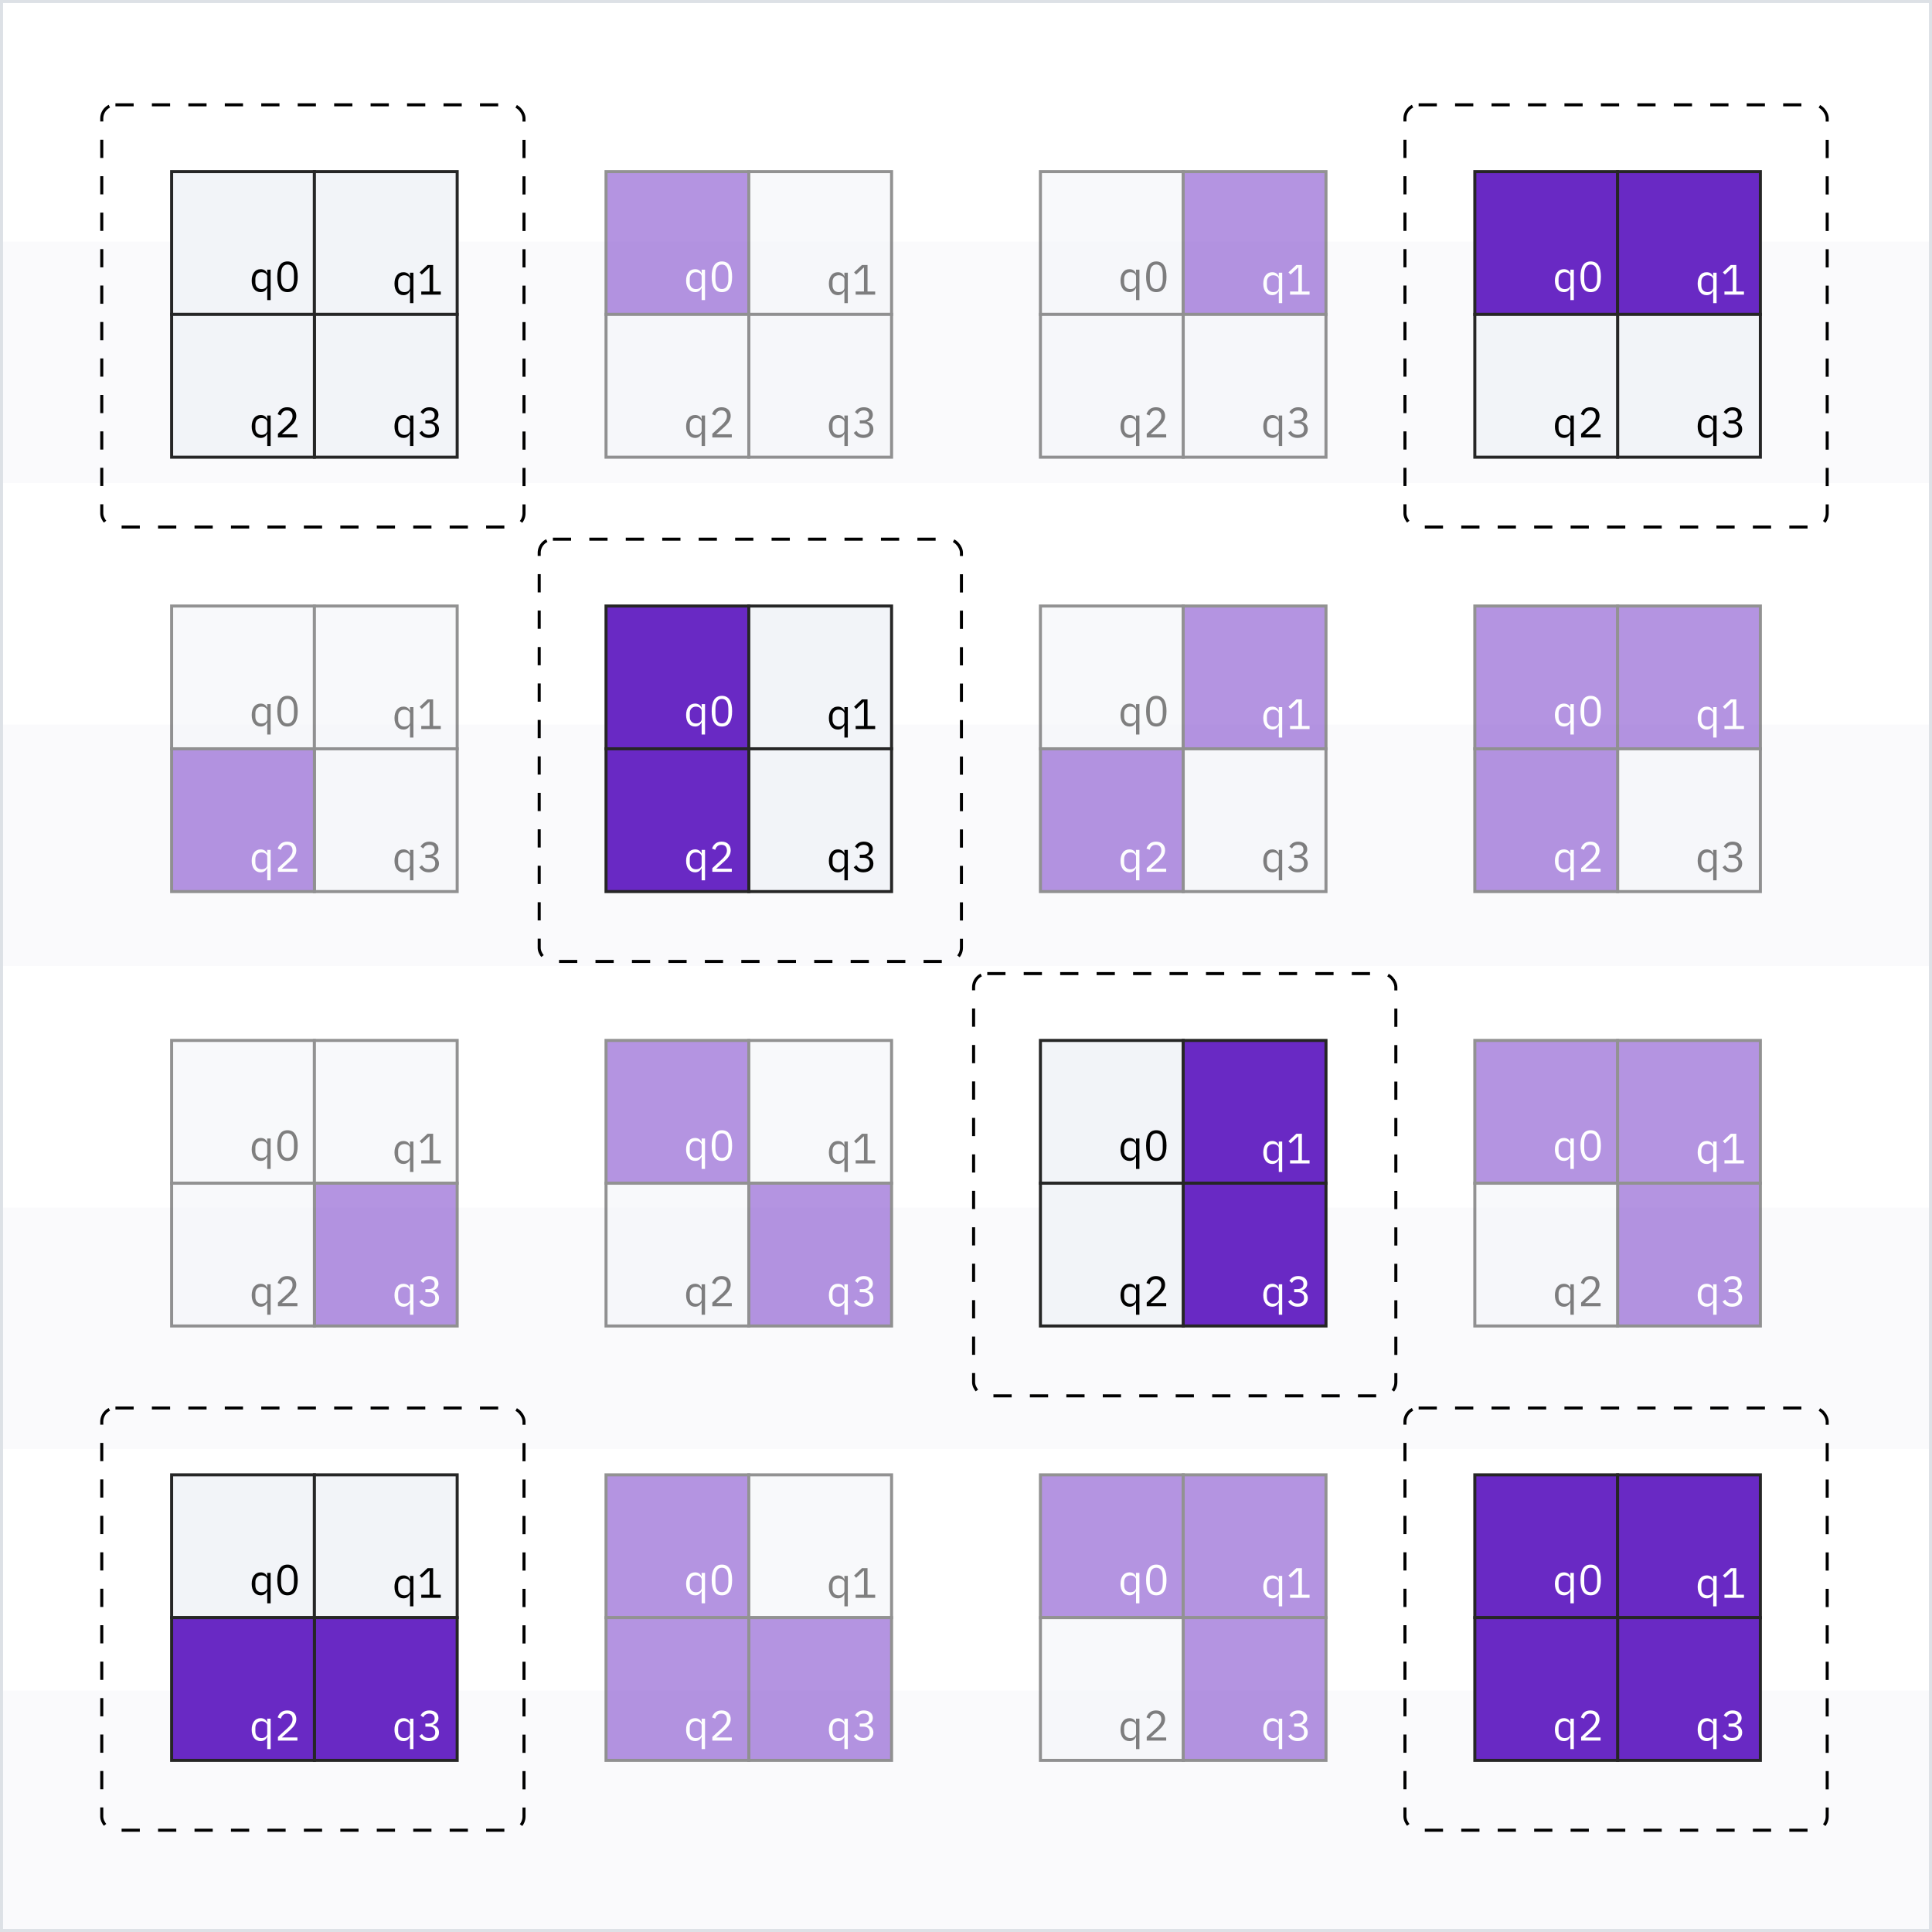 <svg width="636" height="636" viewBox="0 0 636 636" fill="none" xmlns="http://www.w3.org/2000/svg">
<rect x="0" y="0" width="636" height="636" fill="#808080" stroke="none"/>
<g clip-path="url(#clip0_1066_18753)">
<rect width="636" height="636" fill="white"/>
<rect opacity="0.4" y="556.5" width="636" height="79.5" fill="#F2F4F8"/>
<rect opacity="0.4" y="397.5" width="636" height="79.5" fill="#F2F4F8"/>
<rect opacity="0.4" y="238.5" width="636" height="79.5" fill="#F2F4F8"/>
<rect opacity="0.4" y="79.5" width="636" height="79.5" fill="#F2F4F8"/>
<rect x="0.5" y="0.5" width="635" height="635" stroke="#DDE1E6"/>
<rect x="56.5" y="56.5" width="47" height="47" fill="#F2F4F8" stroke="#262626"/>
<rect x="103.5" y="56.5" width="47" height="47" fill="#F2F4F8" stroke="#262626"/>
<rect x="103.5" y="103.5" width="47" height="47" fill="#F2F4F8" stroke="#262626"/>
<rect x="56.5" y="103.5" width="47" height="47" fill="#F2F4F8" stroke="#262626"/>
<rect x="56.5" y="485.5" width="47" height="47" fill="#F2F4F8" stroke="#262626"/>
<rect x="103.5" y="485.5" width="47" height="47" fill="#F2F4F8" stroke="#262626"/>
<rect x="103.5" y="532.5" width="47" height="47" fill="#6929C4" stroke="#262626"/>
<rect x="56.5" y="532.5" width="47" height="47" fill="#6929C4" stroke="#262626"/>
<rect x="199.5" y="199.5" width="47" height="47" fill="#6929C4" stroke="#262626"/>
<rect x="246.5" y="199.5" width="47" height="47" fill="#F2F4F8" stroke="#262626"/>
<rect x="246.5" y="246.5" width="47" height="47" fill="#F2F4F8" stroke="#262626"/>
<rect x="199.5" y="246.5" width="47" height="47" fill="#6929C4" stroke="#262626"/>
<rect x="342.5" y="342.5" width="47" height="47" fill="#F2F4F8" stroke="#262626"/>
<rect x="389.5" y="342.5" width="47" height="47" fill="#6929C4" stroke="#262626"/>
<rect x="389.5" y="389.5" width="47" height="47" fill="#6929C4" stroke="#262626"/>
<rect x="342.5" y="389.5" width="47" height="47" fill="#F2F4F8" stroke="#262626"/>
<rect x="485.5" y="56.5" width="47" height="47" fill="#6929C4" stroke="#262626"/>
<rect x="532.5" y="56.5" width="47" height="47" fill="#6929C4" stroke="#262626"/>
<rect x="532.5" y="103.5" width="47" height="47" fill="#F2F4F8" stroke="#262626"/>
<rect x="485.5" y="103.5" width="47" height="47" fill="#F2F4F8" stroke="#262626"/>
<rect x="485.5" y="485.5" width="47" height="47" fill="#6929C4" stroke="#262626"/>
<rect x="532.5" y="485.5" width="47" height="47" fill="#6929C4" stroke="#262626"/>
<rect x="532.5" y="532.5" width="47" height="47" fill="#6929C4" stroke="#262626"/>
<rect x="485.5" y="532.5" width="47" height="47" fill="#6929C4" stroke="#262626"/>
<path d="M87.972 98.8H89.092V88.776H87.972V89.952H87.916C87.538 89.042 86.796 88.608 85.802 88.608C83.996 88.608 82.862 90.078 82.862 92.388C82.862 94.698 83.996 96.168 85.802 96.168C86.796 96.168 87.482 95.72 87.916 94.824H87.972V98.8ZM86.11 95.16C84.85 95.16 84.066 94.292 84.066 93.004V91.772C84.066 90.484 84.85 89.616 86.11 89.616C87.132 89.616 87.972 90.204 87.972 91.002V93.69C87.972 94.628 87.132 95.16 86.11 95.16ZM94.643 96.168C96.981 96.168 98.003 94.306 98.003 91.114C98.003 87.922 96.981 86.06 94.643 86.06C92.305 86.06 91.283 87.922 91.283 91.114C91.283 94.306 92.305 96.168 94.643 96.168ZM94.643 95.146C93.117 95.146 92.515 93.802 92.515 91.912V90.316C92.515 88.426 93.117 87.082 94.643 87.082C96.169 87.082 96.771 88.426 96.771 90.316V91.912C96.771 93.802 96.169 95.146 94.643 95.146Z" fill="black"/>
<path d="M134.972 99.8H136.092V89.776H134.972V90.952H134.916C134.538 90.042 133.796 89.608 132.802 89.608C130.996 89.608 129.862 91.078 129.862 93.388C129.862 95.698 130.996 97.168 132.802 97.168C133.796 97.168 134.482 96.72 134.916 95.824H134.972V99.8ZM133.11 96.16C131.85 96.16 131.066 95.292 131.066 94.004V92.772C131.066 91.484 131.85 90.616 133.11 90.616C134.132 90.616 134.972 91.204 134.972 92.002V94.69C134.972 95.628 134.132 96.16 133.11 96.16ZM145.101 97V95.964H142.581V87.228H140.747L138.157 89.65L138.843 90.392L141.307 88.096H141.405V95.964H138.675V97H145.101Z" fill="black"/>
<path d="M87.972 146.8H89.092V136.776H87.972V137.952H87.916C87.538 137.042 86.796 136.608 85.802 136.608C83.996 136.608 82.862 138.078 82.862 140.388C82.862 142.698 83.996 144.168 85.802 144.168C86.796 144.168 87.482 143.72 87.916 142.824H87.972V146.8ZM86.11 143.16C84.85 143.16 84.066 142.292 84.066 141.004V139.772C84.066 138.484 84.85 137.616 86.11 137.616C87.132 137.616 87.972 138.204 87.972 139.002V141.69C87.972 142.628 87.132 143.16 86.11 143.16ZM97.905 142.964H92.767L95.399 140.598C96.645 139.478 97.541 138.414 97.541 136.902C97.541 135.236 96.449 134.06 94.545 134.06C92.655 134.06 91.787 135.208 91.409 136.356L92.459 136.762C92.725 135.838 93.285 135.11 94.489 135.11C95.693 135.11 96.295 135.852 96.295 136.93V137.098C96.295 138.036 95.595 139.016 94.685 139.856L91.493 142.796V144H97.905V142.964Z" fill="black"/>
<path d="M134.972 146.8H136.092V136.776H134.972V137.952H134.916C134.538 137.042 133.796 136.608 132.802 136.608C130.996 136.608 129.862 138.078 129.862 140.388C129.862 142.698 130.996 144.168 132.802 144.168C133.796 144.168 134.482 143.72 134.916 142.824H134.972V146.8ZM133.11 143.16C131.85 143.16 131.066 142.292 131.066 141.004V139.772C131.066 138.484 131.85 137.616 133.11 137.616C134.132 137.616 134.972 138.204 134.972 139.002V141.69C134.972 142.628 134.132 143.16 133.11 143.16ZM140.033 138.372V139.394H141.181C142.553 139.394 143.281 140.052 143.281 141.2V141.312C143.281 142.46 142.553 143.118 141.181 143.118C139.991 143.118 139.417 142.6 138.913 141.83L138.031 142.502C138.633 143.342 139.501 144.168 141.195 144.168C143.183 144.168 144.513 143.006 144.513 141.326C144.513 139.856 143.505 139.072 142.455 138.862V138.806C143.491 138.54 144.331 137.784 144.331 136.524C144.331 134.942 143.015 134.06 141.363 134.06C139.795 134.06 138.941 134.872 138.451 135.656L139.319 136.328C139.725 135.586 140.327 135.11 141.335 135.11C142.371 135.11 143.085 135.628 143.085 136.65V136.748C143.085 137.686 142.413 138.372 141.097 138.372H140.033Z" fill="black"/>
<g opacity="0.5">
<rect x="199.5" y="56.5" width="47" height="47" fill="#6929C4" stroke="#262626"/>
<rect x="246.5" y="56.5" width="47" height="47" fill="#F2F4F8" stroke="#262626"/>
<rect x="246.5" y="103.5" width="47" height="47" fill="#F2F4F8" stroke="#262626"/>
<rect x="199.5" y="103.5" width="47" height="47" fill="#F2F4F8" stroke="#262626"/>
<path d="M230.972 98.8H232.092V88.776H230.972V89.952H230.916C230.538 89.042 229.796 88.608 228.802 88.608C226.996 88.608 225.862 90.078 225.862 92.388C225.862 94.698 226.996 96.168 228.802 96.168C229.796 96.168 230.482 95.72 230.916 94.824H230.972V98.8ZM229.11 95.16C227.85 95.16 227.066 94.292 227.066 93.004V91.772C227.066 90.484 227.85 89.616 229.11 89.616C230.132 89.616 230.972 90.204 230.972 91.002V93.69C230.972 94.628 230.132 95.16 229.11 95.16ZM237.643 96.168C239.981 96.168 241.003 94.306 241.003 91.114C241.003 87.922 239.981 86.06 237.643 86.06C235.305 86.06 234.283 87.922 234.283 91.114C234.283 94.306 235.305 96.168 237.643 96.168ZM237.643 95.146C236.117 95.146 235.515 93.802 235.515 91.912V90.316C235.515 88.426 236.117 87.082 237.643 87.082C239.169 87.082 239.771 88.426 239.771 90.316V91.912C239.771 93.802 239.169 95.146 237.643 95.146Z" fill="white"/>
<path d="M277.972 99.8H279.092V89.776H277.972V90.952H277.916C277.538 90.042 276.796 89.608 275.802 89.608C273.996 89.608 272.862 91.078 272.862 93.388C272.862 95.698 273.996 97.168 275.802 97.168C276.796 97.168 277.482 96.72 277.916 95.824H277.972V99.8ZM276.11 96.16C274.85 96.16 274.066 95.292 274.066 94.004V92.772C274.066 91.484 274.85 90.616 276.11 90.616C277.132 90.616 277.972 91.204 277.972 92.002V94.69C277.972 95.628 277.132 96.16 276.11 96.16ZM288.101 97V95.964H285.581V87.228H283.747L281.157 89.65L281.843 90.392L284.307 88.096H284.405V95.964H281.675V97H288.101Z" fill="black"/>
<path d="M230.972 146.8H232.092V136.776H230.972V137.952H230.916C230.538 137.042 229.796 136.608 228.802 136.608C226.996 136.608 225.862 138.078 225.862 140.388C225.862 142.698 226.996 144.168 228.802 144.168C229.796 144.168 230.482 143.72 230.916 142.824H230.972V146.8ZM229.11 143.16C227.85 143.16 227.066 142.292 227.066 141.004V139.772C227.066 138.484 227.85 137.616 229.11 137.616C230.132 137.616 230.972 138.204 230.972 139.002V141.69C230.972 142.628 230.132 143.16 229.11 143.16ZM240.905 142.964H235.767L238.399 140.598C239.645 139.478 240.541 138.414 240.541 136.902C240.541 135.236 239.449 134.06 237.545 134.06C235.655 134.06 234.787 135.208 234.409 136.356L235.459 136.762C235.725 135.838 236.285 135.11 237.489 135.11C238.693 135.11 239.295 135.852 239.295 136.93V137.098C239.295 138.036 238.595 139.016 237.685 139.856L234.493 142.796V144H240.905V142.964Z" fill="black"/>
<path d="M277.972 146.8H279.092V136.776H277.972V137.952H277.916C277.538 137.042 276.796 136.608 275.802 136.608C273.996 136.608 272.862 138.078 272.862 140.388C272.862 142.698 273.996 144.168 275.802 144.168C276.796 144.168 277.482 143.72 277.916 142.824H277.972V146.8ZM276.11 143.16C274.85 143.16 274.066 142.292 274.066 141.004V139.772C274.066 138.484 274.85 137.616 276.11 137.616C277.132 137.616 277.972 138.204 277.972 139.002V141.69C277.972 142.628 277.132 143.16 276.11 143.16ZM283.033 138.372V139.394H284.181C285.553 139.394 286.281 140.052 286.281 141.2V141.312C286.281 142.46 285.553 143.118 284.181 143.118C282.991 143.118 282.417 142.6 281.913 141.83L281.031 142.502C281.633 143.342 282.501 144.168 284.195 144.168C286.183 144.168 287.513 143.006 287.513 141.326C287.513 139.856 286.505 139.072 285.455 138.862V138.806C286.491 138.54 287.331 137.784 287.331 136.524C287.331 134.942 286.015 134.06 284.363 134.06C282.795 134.06 281.941 134.872 281.451 135.656L282.319 136.328C282.725 135.586 283.327 135.11 284.335 135.11C285.371 135.11 286.085 135.628 286.085 136.65V136.748C286.085 137.686 285.413 138.372 284.097 138.372H283.033Z" fill="black"/>
</g>
<g opacity="0.5">
<rect x="342.5" y="56.5" width="47" height="47" fill="#F2F4F8" stroke="#262626"/>
<rect x="389.5" y="56.5" width="47" height="47" fill="#6929C4" stroke="#262626"/>
<rect x="389.5" y="103.5" width="47" height="47" fill="#F2F4F8" stroke="#262626"/>
<rect x="342.5" y="103.5" width="47" height="47" fill="#F2F4F8" stroke="#262626"/>
<path d="M373.972 98.8H375.092V88.776H373.972V89.952H373.916C373.538 89.042 372.796 88.608 371.802 88.608C369.996 88.608 368.862 90.078 368.862 92.388C368.862 94.698 369.996 96.168 371.802 96.168C372.796 96.168 373.482 95.72 373.916 94.824H373.972V98.8ZM372.11 95.16C370.85 95.16 370.066 94.292 370.066 93.004V91.772C370.066 90.484 370.85 89.616 372.11 89.616C373.132 89.616 373.972 90.204 373.972 91.002V93.69C373.972 94.628 373.132 95.16 372.11 95.16ZM380.643 96.168C382.981 96.168 384.003 94.306 384.003 91.114C384.003 87.922 382.981 86.06 380.643 86.06C378.305 86.06 377.283 87.922 377.283 91.114C377.283 94.306 378.305 96.168 380.643 96.168ZM380.643 95.146C379.117 95.146 378.515 93.802 378.515 91.912V90.316C378.515 88.426 379.117 87.082 380.643 87.082C382.169 87.082 382.771 88.426 382.771 90.316V91.912C382.771 93.802 382.169 95.146 380.643 95.146Z" fill="black"/>
<path d="M420.972 99.8H422.092V89.776H420.972V90.952H420.916C420.538 90.042 419.796 89.608 418.802 89.608C416.996 89.608 415.862 91.078 415.862 93.388C415.862 95.698 416.996 97.168 418.802 97.168C419.796 97.168 420.482 96.72 420.916 95.824H420.972V99.8ZM419.11 96.16C417.85 96.16 417.066 95.292 417.066 94.004V92.772C417.066 91.484 417.85 90.616 419.11 90.616C420.132 90.616 420.972 91.204 420.972 92.002V94.69C420.972 95.628 420.132 96.16 419.11 96.16ZM431.101 97V95.964H428.581V87.228H426.747L424.157 89.65L424.843 90.392L427.307 88.096H427.405V95.964H424.675V97H431.101Z" fill="white"/>
<path d="M373.972 146.8H375.092V136.776H373.972V137.952H373.916C373.538 137.042 372.796 136.608 371.802 136.608C369.996 136.608 368.862 138.078 368.862 140.388C368.862 142.698 369.996 144.168 371.802 144.168C372.796 144.168 373.482 143.72 373.916 142.824H373.972V146.8ZM372.11 143.16C370.85 143.16 370.066 142.292 370.066 141.004V139.772C370.066 138.484 370.85 137.616 372.11 137.616C373.132 137.616 373.972 138.204 373.972 139.002V141.69C373.972 142.628 373.132 143.16 372.11 143.16ZM383.905 142.964H378.767L381.399 140.598C382.645 139.478 383.541 138.414 383.541 136.902C383.541 135.236 382.449 134.06 380.545 134.06C378.655 134.06 377.787 135.208 377.409 136.356L378.459 136.762C378.725 135.838 379.285 135.11 380.489 135.11C381.693 135.11 382.295 135.852 382.295 136.93V137.098C382.295 138.036 381.595 139.016 380.685 139.856L377.493 142.796V144H383.905V142.964Z" fill="black"/>
<path d="M420.972 146.8H422.092V136.776H420.972V137.952H420.916C420.538 137.042 419.796 136.608 418.802 136.608C416.996 136.608 415.862 138.078 415.862 140.388C415.862 142.698 416.996 144.168 418.802 144.168C419.796 144.168 420.482 143.72 420.916 142.824H420.972V146.8ZM419.11 143.16C417.85 143.16 417.066 142.292 417.066 141.004V139.772C417.066 138.484 417.85 137.616 419.11 137.616C420.132 137.616 420.972 138.204 420.972 139.002V141.69C420.972 142.628 420.132 143.16 419.11 143.16ZM426.033 138.372V139.394H427.181C428.553 139.394 429.281 140.052 429.281 141.2V141.312C429.281 142.46 428.553 143.118 427.181 143.118C425.991 143.118 425.417 142.6 424.913 141.83L424.031 142.502C424.633 143.342 425.501 144.168 427.195 144.168C429.183 144.168 430.513 143.006 430.513 141.326C430.513 139.856 429.505 139.072 428.455 138.862V138.806C429.491 138.54 430.331 137.784 430.331 136.524C430.331 134.942 429.015 134.06 427.363 134.06C425.795 134.06 424.941 134.872 424.451 135.656L425.319 136.328C425.725 135.586 426.327 135.11 427.335 135.11C428.371 135.11 429.085 135.628 429.085 136.65V136.748C429.085 137.686 428.413 138.372 427.097 138.372H426.033Z" fill="black"/>
</g>
<path d="M516.972 98.8H518.092V88.776H516.972V89.952H516.916C516.538 89.042 515.796 88.608 514.802 88.608C512.996 88.608 511.862 90.078 511.862 92.388C511.862 94.698 512.996 96.168 514.802 96.168C515.796 96.168 516.482 95.72 516.916 94.824H516.972V98.8ZM515.11 95.16C513.85 95.16 513.066 94.292 513.066 93.004V91.772C513.066 90.484 513.85 89.616 515.11 89.616C516.132 89.616 516.972 90.204 516.972 91.002V93.69C516.972 94.628 516.132 95.16 515.11 95.16ZM523.643 96.168C525.981 96.168 527.003 94.306 527.003 91.114C527.003 87.922 525.981 86.06 523.643 86.06C521.305 86.06 520.283 87.922 520.283 91.114C520.283 94.306 521.305 96.168 523.643 96.168ZM523.643 95.146C522.117 95.146 521.515 93.802 521.515 91.912V90.316C521.515 88.426 522.117 87.082 523.643 87.082C525.169 87.082 525.771 88.426 525.771 90.316V91.912C525.771 93.802 525.169 95.146 523.643 95.146Z" fill="white"/>
<path d="M563.972 99.8H565.092V89.776H563.972V90.952H563.916C563.538 90.042 562.796 89.608 561.802 89.608C559.996 89.608 558.862 91.078 558.862 93.388C558.862 95.698 559.996 97.168 561.802 97.168C562.796 97.168 563.482 96.72 563.916 95.824H563.972V99.8ZM562.11 96.16C560.85 96.16 560.066 95.292 560.066 94.004V92.772C560.066 91.484 560.85 90.616 562.11 90.616C563.132 90.616 563.972 91.204 563.972 92.002V94.69C563.972 95.628 563.132 96.16 562.11 96.16ZM574.101 97V95.964H571.581V87.228H569.747L567.157 89.65L567.843 90.392L570.307 88.096H570.405V95.964H567.675V97H574.101Z" fill="white"/>
<path d="M516.972 146.8H518.092V136.776H516.972V137.952H516.916C516.538 137.042 515.796 136.608 514.802 136.608C512.996 136.608 511.862 138.078 511.862 140.388C511.862 142.698 512.996 144.168 514.802 144.168C515.796 144.168 516.482 143.72 516.916 142.824H516.972V146.8ZM515.11 143.16C513.85 143.16 513.066 142.292 513.066 141.004V139.772C513.066 138.484 513.85 137.616 515.11 137.616C516.132 137.616 516.972 138.204 516.972 139.002V141.69C516.972 142.628 516.132 143.16 515.11 143.16ZM526.905 142.964H521.767L524.399 140.598C525.645 139.478 526.541 138.414 526.541 136.902C526.541 135.236 525.449 134.06 523.545 134.06C521.655 134.06 520.787 135.208 520.409 136.356L521.459 136.762C521.725 135.838 522.285 135.11 523.489 135.11C524.693 135.11 525.295 135.852 525.295 136.93V137.098C525.295 138.036 524.595 139.016 523.685 139.856L520.493 142.796V144H526.905V142.964Z" fill="black"/>
<path d="M563.972 146.8H565.092V136.776H563.972V137.952H563.916C563.538 137.042 562.796 136.608 561.802 136.608C559.996 136.608 558.862 138.078 558.862 140.388C558.862 142.698 559.996 144.168 561.802 144.168C562.796 144.168 563.482 143.72 563.916 142.824H563.972V146.8ZM562.11 143.16C560.85 143.16 560.066 142.292 560.066 141.004V139.772C560.066 138.484 560.85 137.616 562.11 137.616C563.132 137.616 563.972 138.204 563.972 139.002V141.69C563.972 142.628 563.132 143.16 562.11 143.16ZM569.033 138.372V139.394H570.181C571.553 139.394 572.281 140.052 572.281 141.2V141.312C572.281 142.46 571.553 143.118 570.181 143.118C568.991 143.118 568.417 142.6 567.913 141.83L567.031 142.502C567.633 143.342 568.501 144.168 570.195 144.168C572.183 144.168 573.513 143.006 573.513 141.326C573.513 139.856 572.505 139.072 571.455 138.862V138.806C572.491 138.54 573.331 137.784 573.331 136.524C573.331 134.942 572.015 134.06 570.363 134.06C568.795 134.06 567.941 134.872 567.451 135.656L568.319 136.328C568.725 135.586 569.327 135.11 570.335 135.11C571.371 135.11 572.085 135.628 572.085 136.65V136.748C572.085 137.686 571.413 138.372 570.097 138.372H569.033Z" fill="black"/>
<g opacity="0.5">
<rect x="485.5" y="199.5" width="47" height="47" fill="#6929C4" stroke="#262626"/>
<rect x="532.5" y="199.5" width="47" height="47" fill="#6929C4" stroke="#262626"/>
<rect x="532.5" y="246.5" width="47" height="47" fill="#F2F4F8" stroke="#262626"/>
<rect x="485.5" y="246.5" width="47" height="47" fill="#6929C4" stroke="#262626"/>
<path d="M516.972 241.8H518.092V231.776H516.972V232.952H516.916C516.538 232.042 515.796 231.608 514.802 231.608C512.996 231.608 511.862 233.078 511.862 235.388C511.862 237.698 512.996 239.168 514.802 239.168C515.796 239.168 516.482 238.72 516.916 237.824H516.972V241.8ZM515.11 238.16C513.85 238.16 513.066 237.292 513.066 236.004V234.772C513.066 233.484 513.85 232.616 515.11 232.616C516.132 232.616 516.972 233.204 516.972 234.002V236.69C516.972 237.628 516.132 238.16 515.11 238.16ZM523.643 239.168C525.981 239.168 527.003 237.306 527.003 234.114C527.003 230.922 525.981 229.06 523.643 229.06C521.305 229.06 520.283 230.922 520.283 234.114C520.283 237.306 521.305 239.168 523.643 239.168ZM523.643 238.146C522.117 238.146 521.515 236.802 521.515 234.912V233.316C521.515 231.426 522.117 230.082 523.643 230.082C525.169 230.082 525.771 231.426 525.771 233.316V234.912C525.771 236.802 525.169 238.146 523.643 238.146Z" fill="white"/>
<path d="M563.972 242.8H565.092V232.776H563.972V233.952H563.916C563.538 233.042 562.796 232.608 561.802 232.608C559.996 232.608 558.862 234.078 558.862 236.388C558.862 238.698 559.996 240.168 561.802 240.168C562.796 240.168 563.482 239.72 563.916 238.824H563.972V242.8ZM562.11 239.16C560.85 239.16 560.066 238.292 560.066 237.004V235.772C560.066 234.484 560.85 233.616 562.11 233.616C563.132 233.616 563.972 234.204 563.972 235.002V237.69C563.972 238.628 563.132 239.16 562.11 239.16ZM574.101 240V238.964H571.581V230.228H569.747L567.157 232.65L567.843 233.392L570.307 231.096H570.405V238.964H567.675V240H574.101Z" fill="white"/>
<path d="M516.972 289.8H518.092V279.776H516.972V280.952H516.916C516.538 280.042 515.796 279.608 514.802 279.608C512.996 279.608 511.862 281.078 511.862 283.388C511.862 285.698 512.996 287.168 514.802 287.168C515.796 287.168 516.482 286.72 516.916 285.824H516.972V289.8ZM515.11 286.16C513.85 286.16 513.066 285.292 513.066 284.004V282.772C513.066 281.484 513.85 280.616 515.11 280.616C516.132 280.616 516.972 281.204 516.972 282.002V284.69C516.972 285.628 516.132 286.16 515.11 286.16ZM526.905 285.964H521.767L524.399 283.598C525.645 282.478 526.541 281.414 526.541 279.902C526.541 278.236 525.449 277.06 523.545 277.06C521.655 277.06 520.787 278.208 520.409 279.356L521.459 279.762C521.725 278.838 522.285 278.11 523.489 278.11C524.693 278.11 525.295 278.852 525.295 279.93V280.098C525.295 281.036 524.595 282.016 523.685 282.856L520.493 285.796V287H526.905V285.964Z" fill="white"/>
<path d="M563.972 289.8H565.092V279.776H563.972V280.952H563.916C563.538 280.042 562.796 279.608 561.802 279.608C559.996 279.608 558.862 281.078 558.862 283.388C558.862 285.698 559.996 287.168 561.802 287.168C562.796 287.168 563.482 286.72 563.916 285.824H563.972V289.8ZM562.11 286.16C560.85 286.16 560.066 285.292 560.066 284.004V282.772C560.066 281.484 560.85 280.616 562.11 280.616C563.132 280.616 563.972 281.204 563.972 282.002V284.69C563.972 285.628 563.132 286.16 562.11 286.16ZM569.033 281.372V282.394H570.181C571.553 282.394 572.281 283.052 572.281 284.2V284.312C572.281 285.46 571.553 286.118 570.181 286.118C568.991 286.118 568.417 285.6 567.913 284.83L567.031 285.502C567.633 286.342 568.501 287.168 570.195 287.168C572.183 287.168 573.513 286.006 573.513 284.326C573.513 282.856 572.505 282.072 571.455 281.862V281.806C572.491 281.54 573.331 280.784 573.331 279.524C573.331 277.942 572.015 277.06 570.363 277.06C568.795 277.06 567.941 277.872 567.451 278.656L568.319 279.328C568.725 278.586 569.327 278.11 570.335 278.11C571.371 278.11 572.085 278.628 572.085 279.65V279.748C572.085 280.686 571.413 281.372 570.097 281.372H569.033Z" fill="black"/>
</g>
<g opacity="0.5">
<rect x="342.5" y="199.5" width="47" height="47" fill="#F2F4F8" stroke="#262626"/>
<rect x="389.5" y="199.5" width="47" height="47" fill="#6929C4" stroke="#262626"/>
<rect x="389.5" y="246.5" width="47" height="47" fill="#F2F4F8" stroke="#262626"/>
<rect x="342.5" y="246.5" width="47" height="47" fill="#6929C4" stroke="#262626"/>
<path d="M373.972 241.8H375.092V231.776H373.972V232.952H373.916C373.538 232.042 372.796 231.608 371.802 231.608C369.996 231.608 368.862 233.078 368.862 235.388C368.862 237.698 369.996 239.168 371.802 239.168C372.796 239.168 373.482 238.72 373.916 237.824H373.972V241.8ZM372.11 238.16C370.85 238.16 370.066 237.292 370.066 236.004V234.772C370.066 233.484 370.85 232.616 372.11 232.616C373.132 232.616 373.972 233.204 373.972 234.002V236.69C373.972 237.628 373.132 238.16 372.11 238.16ZM380.643 239.168C382.981 239.168 384.003 237.306 384.003 234.114C384.003 230.922 382.981 229.06 380.643 229.06C378.305 229.06 377.283 230.922 377.283 234.114C377.283 237.306 378.305 239.168 380.643 239.168ZM380.643 238.146C379.117 238.146 378.515 236.802 378.515 234.912V233.316C378.515 231.426 379.117 230.082 380.643 230.082C382.169 230.082 382.771 231.426 382.771 233.316V234.912C382.771 236.802 382.169 238.146 380.643 238.146Z" fill="black"/>
<path d="M420.972 242.8H422.092V232.776H420.972V233.952H420.916C420.538 233.042 419.796 232.608 418.802 232.608C416.996 232.608 415.862 234.078 415.862 236.388C415.862 238.698 416.996 240.168 418.802 240.168C419.796 240.168 420.482 239.72 420.916 238.824H420.972V242.8ZM419.11 239.16C417.85 239.16 417.066 238.292 417.066 237.004V235.772C417.066 234.484 417.85 233.616 419.11 233.616C420.132 233.616 420.972 234.204 420.972 235.002V237.69C420.972 238.628 420.132 239.16 419.11 239.16ZM431.101 240V238.964H428.581V230.228H426.747L424.157 232.65L424.843 233.392L427.307 231.096H427.405V238.964H424.675V240H431.101Z" fill="white"/>
<path d="M373.972 289.8H375.092V279.776H373.972V280.952H373.916C373.538 280.042 372.796 279.608 371.802 279.608C369.996 279.608 368.862 281.078 368.862 283.388C368.862 285.698 369.996 287.168 371.802 287.168C372.796 287.168 373.482 286.72 373.916 285.824H373.972V289.8ZM372.11 286.16C370.85 286.16 370.066 285.292 370.066 284.004V282.772C370.066 281.484 370.85 280.616 372.11 280.616C373.132 280.616 373.972 281.204 373.972 282.002V284.69C373.972 285.628 373.132 286.16 372.11 286.16ZM383.905 285.964H378.767L381.399 283.598C382.645 282.478 383.541 281.414 383.541 279.902C383.541 278.236 382.449 277.06 380.545 277.06C378.655 277.06 377.787 278.208 377.409 279.356L378.459 279.762C378.725 278.838 379.285 278.11 380.489 278.11C381.693 278.11 382.295 278.852 382.295 279.93V280.098C382.295 281.036 381.595 282.016 380.685 282.856L377.493 285.796V287H383.905V285.964Z" fill="white"/>
<path d="M420.972 289.8H422.092V279.776H420.972V280.952H420.916C420.538 280.042 419.796 279.608 418.802 279.608C416.996 279.608 415.862 281.078 415.862 283.388C415.862 285.698 416.996 287.168 418.802 287.168C419.796 287.168 420.482 286.72 420.916 285.824H420.972V289.8ZM419.11 286.16C417.85 286.16 417.066 285.292 417.066 284.004V282.772C417.066 281.484 417.85 280.616 419.11 280.616C420.132 280.616 420.972 281.204 420.972 282.002V284.69C420.972 285.628 420.132 286.16 419.11 286.16ZM426.033 281.372V282.394H427.181C428.553 282.394 429.281 283.052 429.281 284.2V284.312C429.281 285.46 428.553 286.118 427.181 286.118C425.991 286.118 425.417 285.6 424.913 284.83L424.031 285.502C424.633 286.342 425.501 287.168 427.195 287.168C429.183 287.168 430.513 286.006 430.513 284.326C430.513 282.856 429.505 282.072 428.455 281.862V281.806C429.491 281.54 430.331 280.784 430.331 279.524C430.331 277.942 429.015 277.06 427.363 277.06C425.795 277.06 424.941 277.872 424.451 278.656L425.319 279.328C425.725 278.586 426.327 278.11 427.335 278.11C428.371 278.11 429.085 278.628 429.085 279.65V279.748C429.085 280.686 428.413 281.372 427.097 281.372H426.033Z" fill="black"/>
</g>
<path d="M230.972 241.8H232.092V231.776H230.972V232.952H230.916C230.538 232.042 229.796 231.608 228.802 231.608C226.996 231.608 225.862 233.078 225.862 235.388C225.862 237.698 226.996 239.168 228.802 239.168C229.796 239.168 230.482 238.72 230.916 237.824H230.972V241.8ZM229.11 238.16C227.85 238.16 227.066 237.292 227.066 236.004V234.772C227.066 233.484 227.85 232.616 229.11 232.616C230.132 232.616 230.972 233.204 230.972 234.002V236.69C230.972 237.628 230.132 238.16 229.11 238.16ZM237.643 239.168C239.981 239.168 241.003 237.306 241.003 234.114C241.003 230.922 239.981 229.06 237.643 229.06C235.305 229.06 234.283 230.922 234.283 234.114C234.283 237.306 235.305 239.168 237.643 239.168ZM237.643 238.146C236.117 238.146 235.515 236.802 235.515 234.912V233.316C235.515 231.426 236.117 230.082 237.643 230.082C239.169 230.082 239.771 231.426 239.771 233.316V234.912C239.771 236.802 239.169 238.146 237.643 238.146Z" fill="white"/>
<path d="M277.972 242.8H279.092V232.776H277.972V233.952H277.916C277.538 233.042 276.796 232.608 275.802 232.608C273.996 232.608 272.862 234.078 272.862 236.388C272.862 238.698 273.996 240.168 275.802 240.168C276.796 240.168 277.482 239.72 277.916 238.824H277.972V242.8ZM276.11 239.16C274.85 239.16 274.066 238.292 274.066 237.004V235.772C274.066 234.484 274.85 233.616 276.11 233.616C277.132 233.616 277.972 234.204 277.972 235.002V237.69C277.972 238.628 277.132 239.16 276.11 239.16ZM288.101 240V238.964H285.581V230.228H283.747L281.157 232.65L281.843 233.392L284.307 231.096H284.405V238.964H281.675V240H288.101Z" fill="black"/>
<path d="M230.972 289.8H232.092V279.776H230.972V280.952H230.916C230.538 280.042 229.796 279.608 228.802 279.608C226.996 279.608 225.862 281.078 225.862 283.388C225.862 285.698 226.996 287.168 228.802 287.168C229.796 287.168 230.482 286.72 230.916 285.824H230.972V289.8ZM229.11 286.16C227.85 286.16 227.066 285.292 227.066 284.004V282.772C227.066 281.484 227.85 280.616 229.11 280.616C230.132 280.616 230.972 281.204 230.972 282.002V284.69C230.972 285.628 230.132 286.16 229.11 286.16ZM240.905 285.964H235.767L238.399 283.598C239.645 282.478 240.541 281.414 240.541 279.902C240.541 278.236 239.449 277.06 237.545 277.06C235.655 277.06 234.787 278.208 234.409 279.356L235.459 279.762C235.725 278.838 236.285 278.11 237.489 278.11C238.693 278.11 239.295 278.852 239.295 279.93V280.098C239.295 281.036 238.595 282.016 237.685 282.856L234.493 285.796V287H240.905V285.964Z" fill="white"/>
<path d="M277.972 289.8H279.092V279.776H277.972V280.952H277.916C277.538 280.042 276.796 279.608 275.802 279.608C273.996 279.608 272.862 281.078 272.862 283.388C272.862 285.698 273.996 287.168 275.802 287.168C276.796 287.168 277.482 286.72 277.916 285.824H277.972V289.8ZM276.11 286.16C274.85 286.16 274.066 285.292 274.066 284.004V282.772C274.066 281.484 274.85 280.616 276.11 280.616C277.132 280.616 277.972 281.204 277.972 282.002V284.69C277.972 285.628 277.132 286.16 276.11 286.16ZM283.033 281.372V282.394H284.181C285.553 282.394 286.281 283.052 286.281 284.2V284.312C286.281 285.46 285.553 286.118 284.181 286.118C282.991 286.118 282.417 285.6 281.913 284.83L281.031 285.502C281.633 286.342 282.501 287.168 284.195 287.168C286.183 287.168 287.513 286.006 287.513 284.326C287.513 282.856 286.505 282.072 285.455 281.862V281.806C286.491 281.54 287.331 280.784 287.331 279.524C287.331 277.942 286.015 277.06 284.363 277.06C282.795 277.06 281.941 277.872 281.451 278.656L282.319 279.328C282.725 278.586 283.327 278.11 284.335 278.11C285.371 278.11 286.085 278.628 286.085 279.65V279.748C286.085 280.686 285.413 281.372 284.097 281.372H283.033Z" fill="black"/>
<g opacity="0.5">
<rect x="56.5" y="199.5" width="47" height="47" fill="#F2F4F8" stroke="#262626"/>
<rect x="103.5" y="199.5" width="47" height="47" fill="#F2F4F8" stroke="#262626"/>
<rect x="103.5" y="246.5" width="47" height="47" fill="#F2F4F8" stroke="#262626"/>
<rect x="56.5" y="246.5" width="47" height="47" fill="#6929C4" stroke="#262626"/>
<path d="M87.972 241.8H89.092V231.776H87.972V232.952H87.916C87.538 232.042 86.796 231.608 85.802 231.608C83.996 231.608 82.862 233.078 82.862 235.388C82.862 237.698 83.996 239.168 85.802 239.168C86.796 239.168 87.482 238.72 87.916 237.824H87.972V241.8ZM86.11 238.16C84.85 238.16 84.066 237.292 84.066 236.004V234.772C84.066 233.484 84.85 232.616 86.11 232.616C87.132 232.616 87.972 233.204 87.972 234.002V236.69C87.972 237.628 87.132 238.16 86.11 238.16ZM94.643 239.168C96.981 239.168 98.003 237.306 98.003 234.114C98.003 230.922 96.981 229.06 94.643 229.06C92.305 229.06 91.283 230.922 91.283 234.114C91.283 237.306 92.305 239.168 94.643 239.168ZM94.643 238.146C93.117 238.146 92.515 236.802 92.515 234.912V233.316C92.515 231.426 93.117 230.082 94.643 230.082C96.169 230.082 96.771 231.426 96.771 233.316V234.912C96.771 236.802 96.169 238.146 94.643 238.146Z" fill="black"/>
<path d="M134.972 242.8H136.092V232.776H134.972V233.952H134.916C134.538 233.042 133.796 232.608 132.802 232.608C130.996 232.608 129.862 234.078 129.862 236.388C129.862 238.698 130.996 240.168 132.802 240.168C133.796 240.168 134.482 239.72 134.916 238.824H134.972V242.8ZM133.11 239.16C131.85 239.16 131.066 238.292 131.066 237.004V235.772C131.066 234.484 131.85 233.616 133.11 233.616C134.132 233.616 134.972 234.204 134.972 235.002V237.69C134.972 238.628 134.132 239.16 133.11 239.16ZM145.101 240V238.964H142.581V230.228H140.747L138.157 232.65L138.843 233.392L141.307 231.096H141.405V238.964H138.675V240H145.101Z" fill="black"/>
<path d="M87.972 289.8H89.092V279.776H87.972V280.952H87.916C87.538 280.042 86.796 279.608 85.802 279.608C83.996 279.608 82.862 281.078 82.862 283.388C82.862 285.698 83.996 287.168 85.802 287.168C86.796 287.168 87.482 286.72 87.916 285.824H87.972V289.8ZM86.11 286.16C84.85 286.16 84.066 285.292 84.066 284.004V282.772C84.066 281.484 84.85 280.616 86.11 280.616C87.132 280.616 87.972 281.204 87.972 282.002V284.69C87.972 285.628 87.132 286.16 86.11 286.16ZM97.905 285.964H92.767L95.399 283.598C96.645 282.478 97.541 281.414 97.541 279.902C97.541 278.236 96.449 277.06 94.545 277.06C92.655 277.06 91.787 278.208 91.409 279.356L92.459 279.762C92.725 278.838 93.285 278.11 94.489 278.11C95.693 278.11 96.295 278.852 96.295 279.93V280.098C96.295 281.036 95.595 282.016 94.685 282.856L91.493 285.796V287H97.905V285.964Z" fill="white"/>
<path d="M134.972 289.8H136.092V279.776H134.972V280.952H134.916C134.538 280.042 133.796 279.608 132.802 279.608C130.996 279.608 129.862 281.078 129.862 283.388C129.862 285.698 130.996 287.168 132.802 287.168C133.796 287.168 134.482 286.72 134.916 285.824H134.972V289.8ZM133.11 286.16C131.85 286.16 131.066 285.292 131.066 284.004V282.772C131.066 281.484 131.85 280.616 133.11 280.616C134.132 280.616 134.972 281.204 134.972 282.002V284.69C134.972 285.628 134.132 286.16 133.11 286.16ZM140.033 281.372V282.394H141.181C142.553 282.394 143.281 283.052 143.281 284.2V284.312C143.281 285.46 142.553 286.118 141.181 286.118C139.991 286.118 139.417 285.6 138.913 284.83L138.031 285.502C138.633 286.342 139.501 287.168 141.195 287.168C143.183 287.168 144.513 286.006 144.513 284.326C144.513 282.856 143.505 282.072 142.455 281.862V281.806C143.491 281.54 144.331 280.784 144.331 279.524C144.331 277.942 143.015 277.06 141.363 277.06C139.795 277.06 138.941 277.872 138.451 278.656L139.319 279.328C139.725 278.586 140.327 278.11 141.335 278.11C142.371 278.11 143.085 278.628 143.085 279.65V279.748C143.085 280.686 142.413 281.372 141.097 281.372H140.033Z" fill="black"/>
</g>
<g opacity="0.5">
<rect x="56.5" y="342.5" width="47" height="47" fill="#F2F4F8" stroke="#262626"/>
<rect x="103.5" y="342.5" width="47" height="47" fill="#F2F4F8" stroke="#262626"/>
<rect x="103.5" y="389.5" width="47" height="47" fill="#6929C4" stroke="#262626"/>
<rect x="56.5" y="389.5" width="47" height="47" fill="#F2F4F8" stroke="#262626"/>
<path d="M87.972 384.8H89.092V374.776H87.972V375.952H87.916C87.538 375.042 86.796 374.608 85.802 374.608C83.996 374.608 82.862 376.078 82.862 378.388C82.862 380.698 83.996 382.168 85.802 382.168C86.796 382.168 87.482 381.72 87.916 380.824H87.972V384.8ZM86.11 381.16C84.85 381.16 84.066 380.292 84.066 379.004V377.772C84.066 376.484 84.85 375.616 86.11 375.616C87.132 375.616 87.972 376.204 87.972 377.002V379.69C87.972 380.628 87.132 381.16 86.11 381.16ZM94.643 382.168C96.981 382.168 98.003 380.306 98.003 377.114C98.003 373.922 96.981 372.06 94.643 372.06C92.305 372.06 91.283 373.922 91.283 377.114C91.283 380.306 92.305 382.168 94.643 382.168ZM94.643 381.146C93.117 381.146 92.515 379.802 92.515 377.912V376.316C92.515 374.426 93.117 373.082 94.643 373.082C96.169 373.082 96.771 374.426 96.771 376.316V377.912C96.771 379.802 96.169 381.146 94.643 381.146Z" fill="black"/>
<path d="M134.972 385.8H136.092V375.776H134.972V376.952H134.916C134.538 376.042 133.796 375.608 132.802 375.608C130.996 375.608 129.862 377.078 129.862 379.388C129.862 381.698 130.996 383.168 132.802 383.168C133.796 383.168 134.482 382.72 134.916 381.824H134.972V385.8ZM133.11 382.16C131.85 382.16 131.066 381.292 131.066 380.004V378.772C131.066 377.484 131.85 376.616 133.11 376.616C134.132 376.616 134.972 377.204 134.972 378.002V380.69C134.972 381.628 134.132 382.16 133.11 382.16ZM145.101 383V381.964H142.581V373.228H140.747L138.157 375.65L138.843 376.392L141.307 374.096H141.405V381.964H138.675V383H145.101Z" fill="black"/>
<path d="M87.972 432.8H89.092V422.776H87.972V423.952H87.916C87.538 423.042 86.796 422.608 85.802 422.608C83.996 422.608 82.862 424.078 82.862 426.388C82.862 428.698 83.996 430.168 85.802 430.168C86.796 430.168 87.482 429.72 87.916 428.824H87.972V432.8ZM86.11 429.16C84.85 429.16 84.066 428.292 84.066 427.004V425.772C84.066 424.484 84.85 423.616 86.11 423.616C87.132 423.616 87.972 424.204 87.972 425.002V427.69C87.972 428.628 87.132 429.16 86.11 429.16ZM97.905 428.964H92.767L95.399 426.598C96.645 425.478 97.541 424.414 97.541 422.902C97.541 421.236 96.449 420.06 94.545 420.06C92.655 420.06 91.787 421.208 91.409 422.356L92.459 422.762C92.725 421.838 93.285 421.11 94.489 421.11C95.693 421.11 96.295 421.852 96.295 422.93V423.098C96.295 424.036 95.595 425.016 94.685 425.856L91.493 428.796V430H97.905V428.964Z" fill="black"/>
<path d="M134.972 432.8H136.092V422.776H134.972V423.952H134.916C134.538 423.042 133.796 422.608 132.802 422.608C130.996 422.608 129.862 424.078 129.862 426.388C129.862 428.698 130.996 430.168 132.802 430.168C133.796 430.168 134.482 429.72 134.916 428.824H134.972V432.8ZM133.11 429.16C131.85 429.16 131.066 428.292 131.066 427.004V425.772C131.066 424.484 131.85 423.616 133.11 423.616C134.132 423.616 134.972 424.204 134.972 425.002V427.69C134.972 428.628 134.132 429.16 133.11 429.16ZM140.033 424.372V425.394H141.181C142.553 425.394 143.281 426.052 143.281 427.2V427.312C143.281 428.46 142.553 429.118 141.181 429.118C139.991 429.118 139.417 428.6 138.913 427.83L138.031 428.502C138.633 429.342 139.501 430.168 141.195 430.168C143.183 430.168 144.513 429.006 144.513 427.326C144.513 425.856 143.505 425.072 142.455 424.862V424.806C143.491 424.54 144.331 423.784 144.331 422.524C144.331 420.942 143.015 420.06 141.363 420.06C139.795 420.06 138.941 420.872 138.451 421.656L139.319 422.328C139.725 421.586 140.327 421.11 141.335 421.11C142.371 421.11 143.085 421.628 143.085 422.65V422.748C143.085 423.686 142.413 424.372 141.097 424.372H140.033Z" fill="white"/>
</g>
<path d="M373.972 384.8H375.092V374.776H373.972V375.952H373.916C373.538 375.042 372.796 374.608 371.802 374.608C369.996 374.608 368.862 376.078 368.862 378.388C368.862 380.698 369.996 382.168 371.802 382.168C372.796 382.168 373.482 381.72 373.916 380.824H373.972V384.8ZM372.11 381.16C370.85 381.16 370.066 380.292 370.066 379.004V377.772C370.066 376.484 370.85 375.616 372.11 375.616C373.132 375.616 373.972 376.204 373.972 377.002V379.69C373.972 380.628 373.132 381.16 372.11 381.16ZM380.643 382.168C382.981 382.168 384.003 380.306 384.003 377.114C384.003 373.922 382.981 372.06 380.643 372.06C378.305 372.06 377.283 373.922 377.283 377.114C377.283 380.306 378.305 382.168 380.643 382.168ZM380.643 381.146C379.117 381.146 378.515 379.802 378.515 377.912V376.316C378.515 374.426 379.117 373.082 380.643 373.082C382.169 373.082 382.771 374.426 382.771 376.316V377.912C382.771 379.802 382.169 381.146 380.643 381.146Z" fill="black"/>
<path d="M420.972 385.8H422.092V375.776H420.972V376.952H420.916C420.538 376.042 419.796 375.608 418.802 375.608C416.996 375.608 415.862 377.078 415.862 379.388C415.862 381.698 416.996 383.168 418.802 383.168C419.796 383.168 420.482 382.72 420.916 381.824H420.972V385.8ZM419.11 382.16C417.85 382.16 417.066 381.292 417.066 380.004V378.772C417.066 377.484 417.85 376.616 419.11 376.616C420.132 376.616 420.972 377.204 420.972 378.002V380.69C420.972 381.628 420.132 382.16 419.11 382.16ZM431.101 383V381.964H428.581V373.228H426.747L424.157 375.65L424.843 376.392L427.307 374.096H427.405V381.964H424.675V383H431.101Z" fill="white"/>
<path d="M373.972 432.8H375.092V422.776H373.972V423.952H373.916C373.538 423.042 372.796 422.608 371.802 422.608C369.996 422.608 368.862 424.078 368.862 426.388C368.862 428.698 369.996 430.168 371.802 430.168C372.796 430.168 373.482 429.72 373.916 428.824H373.972V432.8ZM372.11 429.16C370.85 429.16 370.066 428.292 370.066 427.004V425.772C370.066 424.484 370.85 423.616 372.11 423.616C373.132 423.616 373.972 424.204 373.972 425.002V427.69C373.972 428.628 373.132 429.16 372.11 429.16ZM383.905 428.964H378.767L381.399 426.598C382.645 425.478 383.541 424.414 383.541 422.902C383.541 421.236 382.449 420.06 380.545 420.06C378.655 420.06 377.787 421.208 377.409 422.356L378.459 422.762C378.725 421.838 379.285 421.11 380.489 421.11C381.693 421.11 382.295 421.852 382.295 422.93V423.098C382.295 424.036 381.595 425.016 380.685 425.856L377.493 428.796V430H383.905V428.964Z" fill="black"/>
<path d="M420.972 432.8H422.092V422.776H420.972V423.952H420.916C420.538 423.042 419.796 422.608 418.802 422.608C416.996 422.608 415.862 424.078 415.862 426.388C415.862 428.698 416.996 430.168 418.802 430.168C419.796 430.168 420.482 429.72 420.916 428.824H420.972V432.8ZM419.11 429.16C417.85 429.16 417.066 428.292 417.066 427.004V425.772C417.066 424.484 417.85 423.616 419.11 423.616C420.132 423.616 420.972 424.204 420.972 425.002V427.69C420.972 428.628 420.132 429.16 419.11 429.16ZM426.033 424.372V425.394H427.181C428.553 425.394 429.281 426.052 429.281 427.2V427.312C429.281 428.46 428.553 429.118 427.181 429.118C425.991 429.118 425.417 428.6 424.913 427.83L424.031 428.502C424.633 429.342 425.501 430.168 427.195 430.168C429.183 430.168 430.513 429.006 430.513 427.326C430.513 425.856 429.505 425.072 428.455 424.862V424.806C429.491 424.54 430.331 423.784 430.331 422.524C430.331 420.942 429.015 420.06 427.363 420.06C425.795 420.06 424.941 420.872 424.451 421.656L425.319 422.328C425.725 421.586 426.327 421.11 427.335 421.11C428.371 421.11 429.085 421.628 429.085 422.65V422.748C429.085 423.686 428.413 424.372 427.097 424.372H426.033Z" fill="white"/>
<g opacity="0.5">
<rect x="485.5" y="342.5" width="47" height="47" fill="#6929C4" stroke="#262626"/>
<rect x="532.5" y="342.5" width="47" height="47" fill="#6929C4" stroke="#262626"/>
<rect x="532.5" y="389.5" width="47" height="47" fill="#6929C4" stroke="#262626"/>
<rect x="485.5" y="389.5" width="47" height="47" fill="#F2F4F8" stroke="#262626"/>
<path d="M516.972 384.8H518.092V374.776H516.972V375.952H516.916C516.538 375.042 515.796 374.608 514.802 374.608C512.996 374.608 511.862 376.078 511.862 378.388C511.862 380.698 512.996 382.168 514.802 382.168C515.796 382.168 516.482 381.72 516.916 380.824H516.972V384.8ZM515.11 381.16C513.85 381.16 513.066 380.292 513.066 379.004V377.772C513.066 376.484 513.85 375.616 515.11 375.616C516.132 375.616 516.972 376.204 516.972 377.002V379.69C516.972 380.628 516.132 381.16 515.11 381.16ZM523.643 382.168C525.981 382.168 527.003 380.306 527.003 377.114C527.003 373.922 525.981 372.06 523.643 372.06C521.305 372.06 520.283 373.922 520.283 377.114C520.283 380.306 521.305 382.168 523.643 382.168ZM523.643 381.146C522.117 381.146 521.515 379.802 521.515 377.912V376.316C521.515 374.426 522.117 373.082 523.643 373.082C525.169 373.082 525.771 374.426 525.771 376.316V377.912C525.771 379.802 525.169 381.146 523.643 381.146Z" fill="white"/>
<path d="M563.972 385.8H565.092V375.776H563.972V376.952H563.916C563.538 376.042 562.796 375.608 561.802 375.608C559.996 375.608 558.862 377.078 558.862 379.388C558.862 381.698 559.996 383.168 561.802 383.168C562.796 383.168 563.482 382.72 563.916 381.824H563.972V385.8ZM562.11 382.16C560.85 382.16 560.066 381.292 560.066 380.004V378.772C560.066 377.484 560.85 376.616 562.11 376.616C563.132 376.616 563.972 377.204 563.972 378.002V380.69C563.972 381.628 563.132 382.16 562.11 382.16ZM574.101 383V381.964H571.581V373.228H569.747L567.157 375.65L567.843 376.392L570.307 374.096H570.405V381.964H567.675V383H574.101Z" fill="white"/>
<path d="M516.972 432.8H518.092V422.776H516.972V423.952H516.916C516.538 423.042 515.796 422.608 514.802 422.608C512.996 422.608 511.862 424.078 511.862 426.388C511.862 428.698 512.996 430.168 514.802 430.168C515.796 430.168 516.482 429.72 516.916 428.824H516.972V432.8ZM515.11 429.16C513.85 429.16 513.066 428.292 513.066 427.004V425.772C513.066 424.484 513.85 423.616 515.11 423.616C516.132 423.616 516.972 424.204 516.972 425.002V427.69C516.972 428.628 516.132 429.16 515.11 429.16ZM526.905 428.964H521.767L524.399 426.598C525.645 425.478 526.541 424.414 526.541 422.902C526.541 421.236 525.449 420.06 523.545 420.06C521.655 420.06 520.787 421.208 520.409 422.356L521.459 422.762C521.725 421.838 522.285 421.11 523.489 421.11C524.693 421.11 525.295 421.852 525.295 422.93V423.098C525.295 424.036 524.595 425.016 523.685 425.856L520.493 428.796V430H526.905V428.964Z" fill="black"/>
<path d="M563.972 432.8H565.092V422.776H563.972V423.952H563.916C563.538 423.042 562.796 422.608 561.802 422.608C559.996 422.608 558.862 424.078 558.862 426.388C558.862 428.698 559.996 430.168 561.802 430.168C562.796 430.168 563.482 429.72 563.916 428.824H563.972V432.8ZM562.11 429.16C560.85 429.16 560.066 428.292 560.066 427.004V425.772C560.066 424.484 560.85 423.616 562.11 423.616C563.132 423.616 563.972 424.204 563.972 425.002V427.69C563.972 428.628 563.132 429.16 562.11 429.16ZM569.033 424.372V425.394H570.181C571.553 425.394 572.281 426.052 572.281 427.2V427.312C572.281 428.46 571.553 429.118 570.181 429.118C568.991 429.118 568.417 428.6 567.913 427.83L567.031 428.502C567.633 429.342 568.501 430.168 570.195 430.168C572.183 430.168 573.513 429.006 573.513 427.326C573.513 425.856 572.505 425.072 571.455 424.862V424.806C572.491 424.54 573.331 423.784 573.331 422.524C573.331 420.942 572.015 420.06 570.363 420.06C568.795 420.06 567.941 420.872 567.451 421.656L568.319 422.328C568.725 421.586 569.327 421.11 570.335 421.11C571.371 421.11 572.085 421.628 572.085 422.65V422.748C572.085 423.686 571.413 424.372 570.097 424.372H569.033Z" fill="white"/>
</g>
<path d="M516.972 527.8H518.092V517.776H516.972V518.952H516.916C516.538 518.042 515.796 517.608 514.802 517.608C512.996 517.608 511.862 519.078 511.862 521.388C511.862 523.698 512.996 525.168 514.802 525.168C515.796 525.168 516.482 524.72 516.916 523.824H516.972V527.8ZM515.11 524.16C513.85 524.16 513.066 523.292 513.066 522.004V520.772C513.066 519.484 513.85 518.616 515.11 518.616C516.132 518.616 516.972 519.204 516.972 520.002V522.69C516.972 523.628 516.132 524.16 515.11 524.16ZM523.643 525.168C525.981 525.168 527.003 523.306 527.003 520.114C527.003 516.922 525.981 515.06 523.643 515.06C521.305 515.06 520.283 516.922 520.283 520.114C520.283 523.306 521.305 525.168 523.643 525.168ZM523.643 524.146C522.117 524.146 521.515 522.802 521.515 520.912V519.316C521.515 517.426 522.117 516.082 523.643 516.082C525.169 516.082 525.771 517.426 525.771 519.316V520.912C525.771 522.802 525.169 524.146 523.643 524.146Z" fill="white"/>
<path d="M563.972 528.8H565.092V518.776H563.972V519.952H563.916C563.538 519.042 562.796 518.608 561.802 518.608C559.996 518.608 558.862 520.078 558.862 522.388C558.862 524.698 559.996 526.168 561.802 526.168C562.796 526.168 563.482 525.72 563.916 524.824H563.972V528.8ZM562.11 525.16C560.85 525.16 560.066 524.292 560.066 523.004V521.772C560.066 520.484 560.85 519.616 562.11 519.616C563.132 519.616 563.972 520.204 563.972 521.002V523.69C563.972 524.628 563.132 525.16 562.11 525.16ZM574.101 526V524.964H571.581V516.228H569.747L567.157 518.65L567.843 519.392L570.307 517.096H570.405V524.964H567.675V526H574.101Z" fill="white"/>
<path d="M516.972 575.8H518.092V565.776H516.972V566.952H516.916C516.538 566.042 515.796 565.608 514.802 565.608C512.996 565.608 511.862 567.078 511.862 569.388C511.862 571.698 512.996 573.168 514.802 573.168C515.796 573.168 516.482 572.72 516.916 571.824H516.972V575.8ZM515.11 572.16C513.85 572.16 513.066 571.292 513.066 570.004V568.772C513.066 567.484 513.85 566.616 515.11 566.616C516.132 566.616 516.972 567.204 516.972 568.002V570.69C516.972 571.628 516.132 572.16 515.11 572.16ZM526.905 571.964H521.767L524.399 569.598C525.645 568.478 526.541 567.414 526.541 565.902C526.541 564.236 525.449 563.06 523.545 563.06C521.655 563.06 520.787 564.208 520.409 565.356L521.459 565.762C521.725 564.838 522.285 564.11 523.489 564.11C524.693 564.11 525.295 564.852 525.295 565.93V566.098C525.295 567.036 524.595 568.016 523.685 568.856L520.493 571.796V573H526.905V571.964Z" fill="white"/>
<path d="M563.972 575.8H565.092V565.776H563.972V566.952H563.916C563.538 566.042 562.796 565.608 561.802 565.608C559.996 565.608 558.862 567.078 558.862 569.388C558.862 571.698 559.996 573.168 561.802 573.168C562.796 573.168 563.482 572.72 563.916 571.824H563.972V575.8ZM562.11 572.16C560.85 572.16 560.066 571.292 560.066 570.004V568.772C560.066 567.484 560.85 566.616 562.11 566.616C563.132 566.616 563.972 567.204 563.972 568.002V570.69C563.972 571.628 563.132 572.16 562.11 572.16ZM569.033 567.372V568.394H570.181C571.553 568.394 572.281 569.052 572.281 570.2V570.312C572.281 571.46 571.553 572.118 570.181 572.118C568.991 572.118 568.417 571.6 567.913 570.83L567.031 571.502C567.633 572.342 568.501 573.168 570.195 573.168C572.183 573.168 573.513 572.006 573.513 570.326C573.513 568.856 572.505 568.072 571.455 567.862V567.806C572.491 567.54 573.331 566.784 573.331 565.524C573.331 563.942 572.015 563.06 570.363 563.06C568.795 563.06 567.941 563.872 567.451 564.656L568.319 565.328C568.725 564.586 569.327 564.11 570.335 564.11C571.371 564.11 572.085 564.628 572.085 565.65V565.748C572.085 566.686 571.413 567.372 570.097 567.372H569.033Z" fill="white"/>
<g opacity="0.5">
<rect x="342.5" y="485.5" width="47" height="47" fill="#6929C4" stroke="#262626"/>
<rect x="389.5" y="485.5" width="47" height="47" fill="#6929C4" stroke="#262626"/>
<rect x="389.5" y="532.5" width="47" height="47" fill="#6929C4" stroke="#262626"/>
<rect x="342.5" y="532.5" width="47" height="47" fill="#F2F4F8" stroke="#262626"/>
<path d="M373.972 527.8H375.092V517.776H373.972V518.952H373.916C373.538 518.042 372.796 517.608 371.802 517.608C369.996 517.608 368.862 519.078 368.862 521.388C368.862 523.698 369.996 525.168 371.802 525.168C372.796 525.168 373.482 524.72 373.916 523.824H373.972V527.8ZM372.11 524.16C370.85 524.16 370.066 523.292 370.066 522.004V520.772C370.066 519.484 370.85 518.616 372.11 518.616C373.132 518.616 373.972 519.204 373.972 520.002V522.69C373.972 523.628 373.132 524.16 372.11 524.16ZM380.643 525.168C382.981 525.168 384.003 523.306 384.003 520.114C384.003 516.922 382.981 515.06 380.643 515.06C378.305 515.06 377.283 516.922 377.283 520.114C377.283 523.306 378.305 525.168 380.643 525.168ZM380.643 524.146C379.117 524.146 378.515 522.802 378.515 520.912V519.316C378.515 517.426 379.117 516.082 380.643 516.082C382.169 516.082 382.771 517.426 382.771 519.316V520.912C382.771 522.802 382.169 524.146 380.643 524.146Z" fill="white"/>
<path d="M420.972 528.8H422.092V518.776H420.972V519.952H420.916C420.538 519.042 419.796 518.608 418.802 518.608C416.996 518.608 415.862 520.078 415.862 522.388C415.862 524.698 416.996 526.168 418.802 526.168C419.796 526.168 420.482 525.72 420.916 524.824H420.972V528.8ZM419.11 525.16C417.85 525.16 417.066 524.292 417.066 523.004V521.772C417.066 520.484 417.85 519.616 419.11 519.616C420.132 519.616 420.972 520.204 420.972 521.002V523.69C420.972 524.628 420.132 525.16 419.11 525.16ZM431.101 526V524.964H428.581V516.228H426.747L424.157 518.65L424.843 519.392L427.307 517.096H427.405V524.964H424.675V526H431.101Z" fill="white"/>
<path d="M373.972 575.8H375.092V565.776H373.972V566.952H373.916C373.538 566.042 372.796 565.608 371.802 565.608C369.996 565.608 368.862 567.078 368.862 569.388C368.862 571.698 369.996 573.168 371.802 573.168C372.796 573.168 373.482 572.72 373.916 571.824H373.972V575.8ZM372.11 572.16C370.85 572.16 370.066 571.292 370.066 570.004V568.772C370.066 567.484 370.85 566.616 372.11 566.616C373.132 566.616 373.972 567.204 373.972 568.002V570.69C373.972 571.628 373.132 572.16 372.11 572.16ZM383.905 571.964H378.767L381.399 569.598C382.645 568.478 383.541 567.414 383.541 565.902C383.541 564.236 382.449 563.06 380.545 563.06C378.655 563.06 377.787 564.208 377.409 565.356L378.459 565.762C378.725 564.838 379.285 564.11 380.489 564.11C381.693 564.11 382.295 564.852 382.295 565.93V566.098C382.295 567.036 381.595 568.016 380.685 568.856L377.493 571.796V573H383.905V571.964Z" fill="black"/>
<path d="M420.972 575.8H422.092V565.776H420.972V566.952H420.916C420.538 566.042 419.796 565.608 418.802 565.608C416.996 565.608 415.862 567.078 415.862 569.388C415.862 571.698 416.996 573.168 418.802 573.168C419.796 573.168 420.482 572.72 420.916 571.824H420.972V575.8ZM419.11 572.16C417.85 572.16 417.066 571.292 417.066 570.004V568.772C417.066 567.484 417.85 566.616 419.11 566.616C420.132 566.616 420.972 567.204 420.972 568.002V570.69C420.972 571.628 420.132 572.16 419.11 572.16ZM426.033 567.372V568.394H427.181C428.553 568.394 429.281 569.052 429.281 570.2V570.312C429.281 571.46 428.553 572.118 427.181 572.118C425.991 572.118 425.417 571.6 424.913 570.83L424.031 571.502C424.633 572.342 425.501 573.168 427.195 573.168C429.183 573.168 430.513 572.006 430.513 570.326C430.513 568.856 429.505 568.072 428.455 567.862V567.806C429.491 567.54 430.331 566.784 430.331 565.524C430.331 563.942 429.015 563.06 427.363 563.06C425.795 563.06 424.941 563.872 424.451 564.656L425.319 565.328C425.725 564.586 426.327 564.11 427.335 564.11C428.371 564.11 429.085 564.628 429.085 565.65V565.748C429.085 566.686 428.413 567.372 427.097 567.372H426.033Z" fill="white"/>
</g>
<g opacity="0.5">
<rect x="199.5" y="485.5" width="47" height="47" fill="#6929C4" stroke="#262626"/>
<rect x="246.5" y="485.5" width="47" height="47" fill="#F2F4F8" stroke="#262626"/>
<rect x="246.5" y="532.5" width="47" height="47" fill="#6929C4" stroke="#262626"/>
<rect x="199.5" y="532.5" width="47" height="47" fill="#6929C4" stroke="#262626"/>
<path d="M230.972 527.8H232.092V517.776H230.972V518.952H230.916C230.538 518.042 229.796 517.608 228.802 517.608C226.996 517.608 225.862 519.078 225.862 521.388C225.862 523.698 226.996 525.168 228.802 525.168C229.796 525.168 230.482 524.72 230.916 523.824H230.972V527.8ZM229.11 524.16C227.85 524.16 227.066 523.292 227.066 522.004V520.772C227.066 519.484 227.85 518.616 229.11 518.616C230.132 518.616 230.972 519.204 230.972 520.002V522.69C230.972 523.628 230.132 524.16 229.11 524.16ZM237.643 525.168C239.981 525.168 241.003 523.306 241.003 520.114C241.003 516.922 239.981 515.06 237.643 515.06C235.305 515.06 234.283 516.922 234.283 520.114C234.283 523.306 235.305 525.168 237.643 525.168ZM237.643 524.146C236.117 524.146 235.515 522.802 235.515 520.912V519.316C235.515 517.426 236.117 516.082 237.643 516.082C239.169 516.082 239.771 517.426 239.771 519.316V520.912C239.771 522.802 239.169 524.146 237.643 524.146Z" fill="white"/>
<path d="M277.972 528.8H279.092V518.776H277.972V519.952H277.916C277.538 519.042 276.796 518.608 275.802 518.608C273.996 518.608 272.862 520.078 272.862 522.388C272.862 524.698 273.996 526.168 275.802 526.168C276.796 526.168 277.482 525.72 277.916 524.824H277.972V528.8ZM276.11 525.16C274.85 525.16 274.066 524.292 274.066 523.004V521.772C274.066 520.484 274.85 519.616 276.11 519.616C277.132 519.616 277.972 520.204 277.972 521.002V523.69C277.972 524.628 277.132 525.16 276.11 525.16ZM288.101 526V524.964H285.581V516.228H283.747L281.157 518.65L281.843 519.392L284.307 517.096H284.405V524.964H281.675V526H288.101Z" fill="black"/>
<path d="M230.972 575.8H232.092V565.776H230.972V566.952H230.916C230.538 566.042 229.796 565.608 228.802 565.608C226.996 565.608 225.862 567.078 225.862 569.388C225.862 571.698 226.996 573.168 228.802 573.168C229.796 573.168 230.482 572.72 230.916 571.824H230.972V575.8ZM229.11 572.16C227.85 572.16 227.066 571.292 227.066 570.004V568.772C227.066 567.484 227.85 566.616 229.11 566.616C230.132 566.616 230.972 567.204 230.972 568.002V570.69C230.972 571.628 230.132 572.16 229.11 572.16ZM240.905 571.964H235.767L238.399 569.598C239.645 568.478 240.541 567.414 240.541 565.902C240.541 564.236 239.449 563.06 237.545 563.06C235.655 563.06 234.787 564.208 234.409 565.356L235.459 565.762C235.725 564.838 236.285 564.11 237.489 564.11C238.693 564.11 239.295 564.852 239.295 565.93V566.098C239.295 567.036 238.595 568.016 237.685 568.856L234.493 571.796V573H240.905V571.964Z" fill="white"/>
<path d="M277.972 575.8H279.092V565.776H277.972V566.952H277.916C277.538 566.042 276.796 565.608 275.802 565.608C273.996 565.608 272.862 567.078 272.862 569.388C272.862 571.698 273.996 573.168 275.802 573.168C276.796 573.168 277.482 572.72 277.916 571.824H277.972V575.8ZM276.11 572.16C274.85 572.16 274.066 571.292 274.066 570.004V568.772C274.066 567.484 274.85 566.616 276.11 566.616C277.132 566.616 277.972 567.204 277.972 568.002V570.69C277.972 571.628 277.132 572.16 276.11 572.16ZM283.033 567.372V568.394H284.181C285.553 568.394 286.281 569.052 286.281 570.2V570.312C286.281 571.46 285.553 572.118 284.181 572.118C282.991 572.118 282.417 571.6 281.913 570.83L281.031 571.502C281.633 572.342 282.501 573.168 284.195 573.168C286.183 573.168 287.513 572.006 287.513 570.326C287.513 568.856 286.505 568.072 285.455 567.862V567.806C286.491 567.54 287.331 566.784 287.331 565.524C287.331 563.942 286.015 563.06 284.363 563.06C282.795 563.06 281.941 563.872 281.451 564.656L282.319 565.328C282.725 564.586 283.327 564.11 284.335 564.11C285.371 564.11 286.085 564.628 286.085 565.65V565.748C286.085 566.686 285.413 567.372 284.097 567.372H283.033Z" fill="white"/>
</g>
<g opacity="0.5">
<rect x="199.5" y="342.5" width="47" height="47" fill="#6929C4" stroke="#262626"/>
<rect x="246.5" y="342.5" width="47" height="47" fill="#F2F4F8" stroke="#262626"/>
<rect x="246.5" y="389.5" width="47" height="47" fill="#6929C4" stroke="#262626"/>
<rect x="199.5" y="389.5" width="47" height="47" fill="#F2F4F8" stroke="#262626"/>
<path d="M230.972 384.8H232.092V374.776H230.972V375.952H230.916C230.538 375.042 229.796 374.608 228.802 374.608C226.996 374.608 225.862 376.078 225.862 378.388C225.862 380.698 226.996 382.168 228.802 382.168C229.796 382.168 230.482 381.72 230.916 380.824H230.972V384.8ZM229.11 381.16C227.85 381.16 227.066 380.292 227.066 379.004V377.772C227.066 376.484 227.85 375.616 229.11 375.616C230.132 375.616 230.972 376.204 230.972 377.002V379.69C230.972 380.628 230.132 381.16 229.11 381.16ZM237.643 382.168C239.981 382.168 241.003 380.306 241.003 377.114C241.003 373.922 239.981 372.06 237.643 372.06C235.305 372.06 234.283 373.922 234.283 377.114C234.283 380.306 235.305 382.168 237.643 382.168ZM237.643 381.146C236.117 381.146 235.515 379.802 235.515 377.912V376.316C235.515 374.426 236.117 373.082 237.643 373.082C239.169 373.082 239.771 374.426 239.771 376.316V377.912C239.771 379.802 239.169 381.146 237.643 381.146Z" fill="white"/>
<path d="M277.972 385.8H279.092V375.776H277.972V376.952H277.916C277.538 376.042 276.796 375.608 275.802 375.608C273.996 375.608 272.862 377.078 272.862 379.388C272.862 381.698 273.996 383.168 275.802 383.168C276.796 383.168 277.482 382.72 277.916 381.824H277.972V385.8ZM276.11 382.16C274.85 382.16 274.066 381.292 274.066 380.004V378.772C274.066 377.484 274.85 376.616 276.11 376.616C277.132 376.616 277.972 377.204 277.972 378.002V380.69C277.972 381.628 277.132 382.16 276.11 382.16ZM288.101 383V381.964H285.581V373.228H283.747L281.157 375.65L281.843 376.392L284.307 374.096H284.405V381.964H281.675V383H288.101Z" fill="black"/>
<path d="M230.972 432.8H232.092V422.776H230.972V423.952H230.916C230.538 423.042 229.796 422.608 228.802 422.608C226.996 422.608 225.862 424.078 225.862 426.388C225.862 428.698 226.996 430.168 228.802 430.168C229.796 430.168 230.482 429.72 230.916 428.824H230.972V432.8ZM229.11 429.16C227.85 429.16 227.066 428.292 227.066 427.004V425.772C227.066 424.484 227.85 423.616 229.11 423.616C230.132 423.616 230.972 424.204 230.972 425.002V427.69C230.972 428.628 230.132 429.16 229.11 429.16ZM240.905 428.964H235.767L238.399 426.598C239.645 425.478 240.541 424.414 240.541 422.902C240.541 421.236 239.449 420.06 237.545 420.06C235.655 420.06 234.787 421.208 234.409 422.356L235.459 422.762C235.725 421.838 236.285 421.11 237.489 421.11C238.693 421.11 239.295 421.852 239.295 422.93V423.098C239.295 424.036 238.595 425.016 237.685 425.856L234.493 428.796V430H240.905V428.964Z" fill="black"/>
<path d="M277.972 432.8H279.092V422.776H277.972V423.952H277.916C277.538 423.042 276.796 422.608 275.802 422.608C273.996 422.608 272.862 424.078 272.862 426.388C272.862 428.698 273.996 430.168 275.802 430.168C276.796 430.168 277.482 429.72 277.916 428.824H277.972V432.8ZM276.11 429.16C274.85 429.16 274.066 428.292 274.066 427.004V425.772C274.066 424.484 274.85 423.616 276.11 423.616C277.132 423.616 277.972 424.204 277.972 425.002V427.69C277.972 428.628 277.132 429.16 276.11 429.16ZM283.033 424.372V425.394H284.181C285.553 425.394 286.281 426.052 286.281 427.2V427.312C286.281 428.46 285.553 429.118 284.181 429.118C282.991 429.118 282.417 428.6 281.913 427.83L281.031 428.502C281.633 429.342 282.501 430.168 284.195 430.168C286.183 430.168 287.513 429.006 287.513 427.326C287.513 425.856 286.505 425.072 285.455 424.862V424.806C286.491 424.54 287.331 423.784 287.331 422.524C287.331 420.942 286.015 420.06 284.363 420.06C282.795 420.06 281.941 420.872 281.451 421.656L282.319 422.328C282.725 421.586 283.327 421.11 284.335 421.11C285.371 421.11 286.085 421.628 286.085 422.65V422.748C286.085 423.686 285.413 424.372 284.097 424.372H283.033Z" fill="white"/>
</g>
<path d="M87.972 527.8H89.092V517.776H87.972V518.952H87.916C87.538 518.042 86.796 517.608 85.802 517.608C83.996 517.608 82.862 519.078 82.862 521.388C82.862 523.698 83.996 525.168 85.802 525.168C86.796 525.168 87.482 524.72 87.916 523.824H87.972V527.8ZM86.11 524.16C84.85 524.16 84.066 523.292 84.066 522.004V520.772C84.066 519.484 84.85 518.616 86.11 518.616C87.132 518.616 87.972 519.204 87.972 520.002V522.69C87.972 523.628 87.132 524.16 86.11 524.16ZM94.643 525.168C96.981 525.168 98.003 523.306 98.003 520.114C98.003 516.922 96.981 515.06 94.643 515.06C92.305 515.06 91.283 516.922 91.283 520.114C91.283 523.306 92.305 525.168 94.643 525.168ZM94.643 524.146C93.117 524.146 92.515 522.802 92.515 520.912V519.316C92.515 517.426 93.117 516.082 94.643 516.082C96.169 516.082 96.771 517.426 96.771 519.316V520.912C96.771 522.802 96.169 524.146 94.643 524.146Z" fill="black"/>
<path d="M134.972 528.8H136.092V518.776H134.972V519.952H134.916C134.538 519.042 133.796 518.608 132.802 518.608C130.996 518.608 129.862 520.078 129.862 522.388C129.862 524.698 130.996 526.168 132.802 526.168C133.796 526.168 134.482 525.72 134.916 524.824H134.972V528.8ZM133.11 525.16C131.85 525.16 131.066 524.292 131.066 523.004V521.772C131.066 520.484 131.85 519.616 133.11 519.616C134.132 519.616 134.972 520.204 134.972 521.002V523.69C134.972 524.628 134.132 525.16 133.11 525.16ZM145.101 526V524.964H142.581V516.228H140.747L138.157 518.65L138.843 519.392L141.307 517.096H141.405V524.964H138.675V526H145.101Z" fill="black"/>
<path d="M87.972 575.8H89.092V565.776H87.972V566.952H87.916C87.538 566.042 86.796 565.608 85.802 565.608C83.996 565.608 82.862 567.078 82.862 569.388C82.862 571.698 83.996 573.168 85.802 573.168C86.796 573.168 87.482 572.72 87.916 571.824H87.972V575.8ZM86.11 572.16C84.85 572.16 84.066 571.292 84.066 570.004V568.772C84.066 567.484 84.85 566.616 86.11 566.616C87.132 566.616 87.972 567.204 87.972 568.002V570.69C87.972 571.628 87.132 572.16 86.11 572.16ZM97.905 571.964H92.767L95.399 569.598C96.645 568.478 97.541 567.414 97.541 565.902C97.541 564.236 96.449 563.06 94.545 563.06C92.655 563.06 91.787 564.208 91.409 565.356L92.459 565.762C92.725 564.838 93.285 564.11 94.489 564.11C95.693 564.11 96.295 564.852 96.295 565.93V566.098C96.295 567.036 95.595 568.016 94.685 568.856L91.493 571.796V573H97.905V571.964Z" fill="white"/>
<path d="M134.972 575.8H136.092V565.776H134.972V566.952H134.916C134.538 566.042 133.796 565.608 132.802 565.608C130.996 565.608 129.862 567.078 129.862 569.388C129.862 571.698 130.996 573.168 132.802 573.168C133.796 573.168 134.482 572.72 134.916 571.824H134.972V575.8ZM133.11 572.16C131.85 572.16 131.066 571.292 131.066 570.004V568.772C131.066 567.484 131.85 566.616 133.11 566.616C134.132 566.616 134.972 567.204 134.972 568.002V570.69C134.972 571.628 134.132 572.16 133.11 572.16ZM140.033 567.372V568.394H141.181C142.553 568.394 143.281 569.052 143.281 570.2V570.312C143.281 571.46 142.553 572.118 141.181 572.118C139.991 572.118 139.417 571.6 138.913 570.83L138.031 571.502C138.633 572.342 139.501 573.168 141.195 573.168C143.183 573.168 144.513 572.006 144.513 570.326C144.513 568.856 143.505 568.072 142.455 567.862V567.806C143.491 567.54 144.331 566.784 144.331 565.524C144.331 563.942 143.015 563.06 141.363 563.06C139.795 563.06 138.941 563.872 138.451 564.656L139.319 565.328C139.725 564.586 140.327 564.11 141.335 564.11C142.371 564.11 143.085 564.628 143.085 565.65V565.748C143.085 566.686 142.413 567.372 141.097 567.372H140.033Z" fill="white"/>
<rect x="33.5" y="34.5" width="139" height="139" rx="4.5" stroke="black" stroke-dasharray="6 6"/>
<rect x="177.5" y="177.5" width="139" height="139" rx="4.5" stroke="black" stroke-dasharray="6 6"/>
<rect x="320.5" y="320.5" width="139" height="139" rx="4.5" stroke="black" stroke-dasharray="6 6"/>
<rect x="462.5" y="463.5" width="139" height="139" rx="4.5" stroke="black" stroke-dasharray="6 6"/>
<rect x="462.5" y="34.5" width="139" height="139" rx="4.5" stroke="black" stroke-dasharray="6 6"/>
<rect x="33.5" y="463.5" width="139" height="139" rx="4.5" stroke="black" stroke-dasharray="6 6"/>
</g>
<defs>
<clipPath id="clip0_1066_18753">
<rect width="636" height="636" fill="white"/>
</clipPath>
</defs>
</svg>
